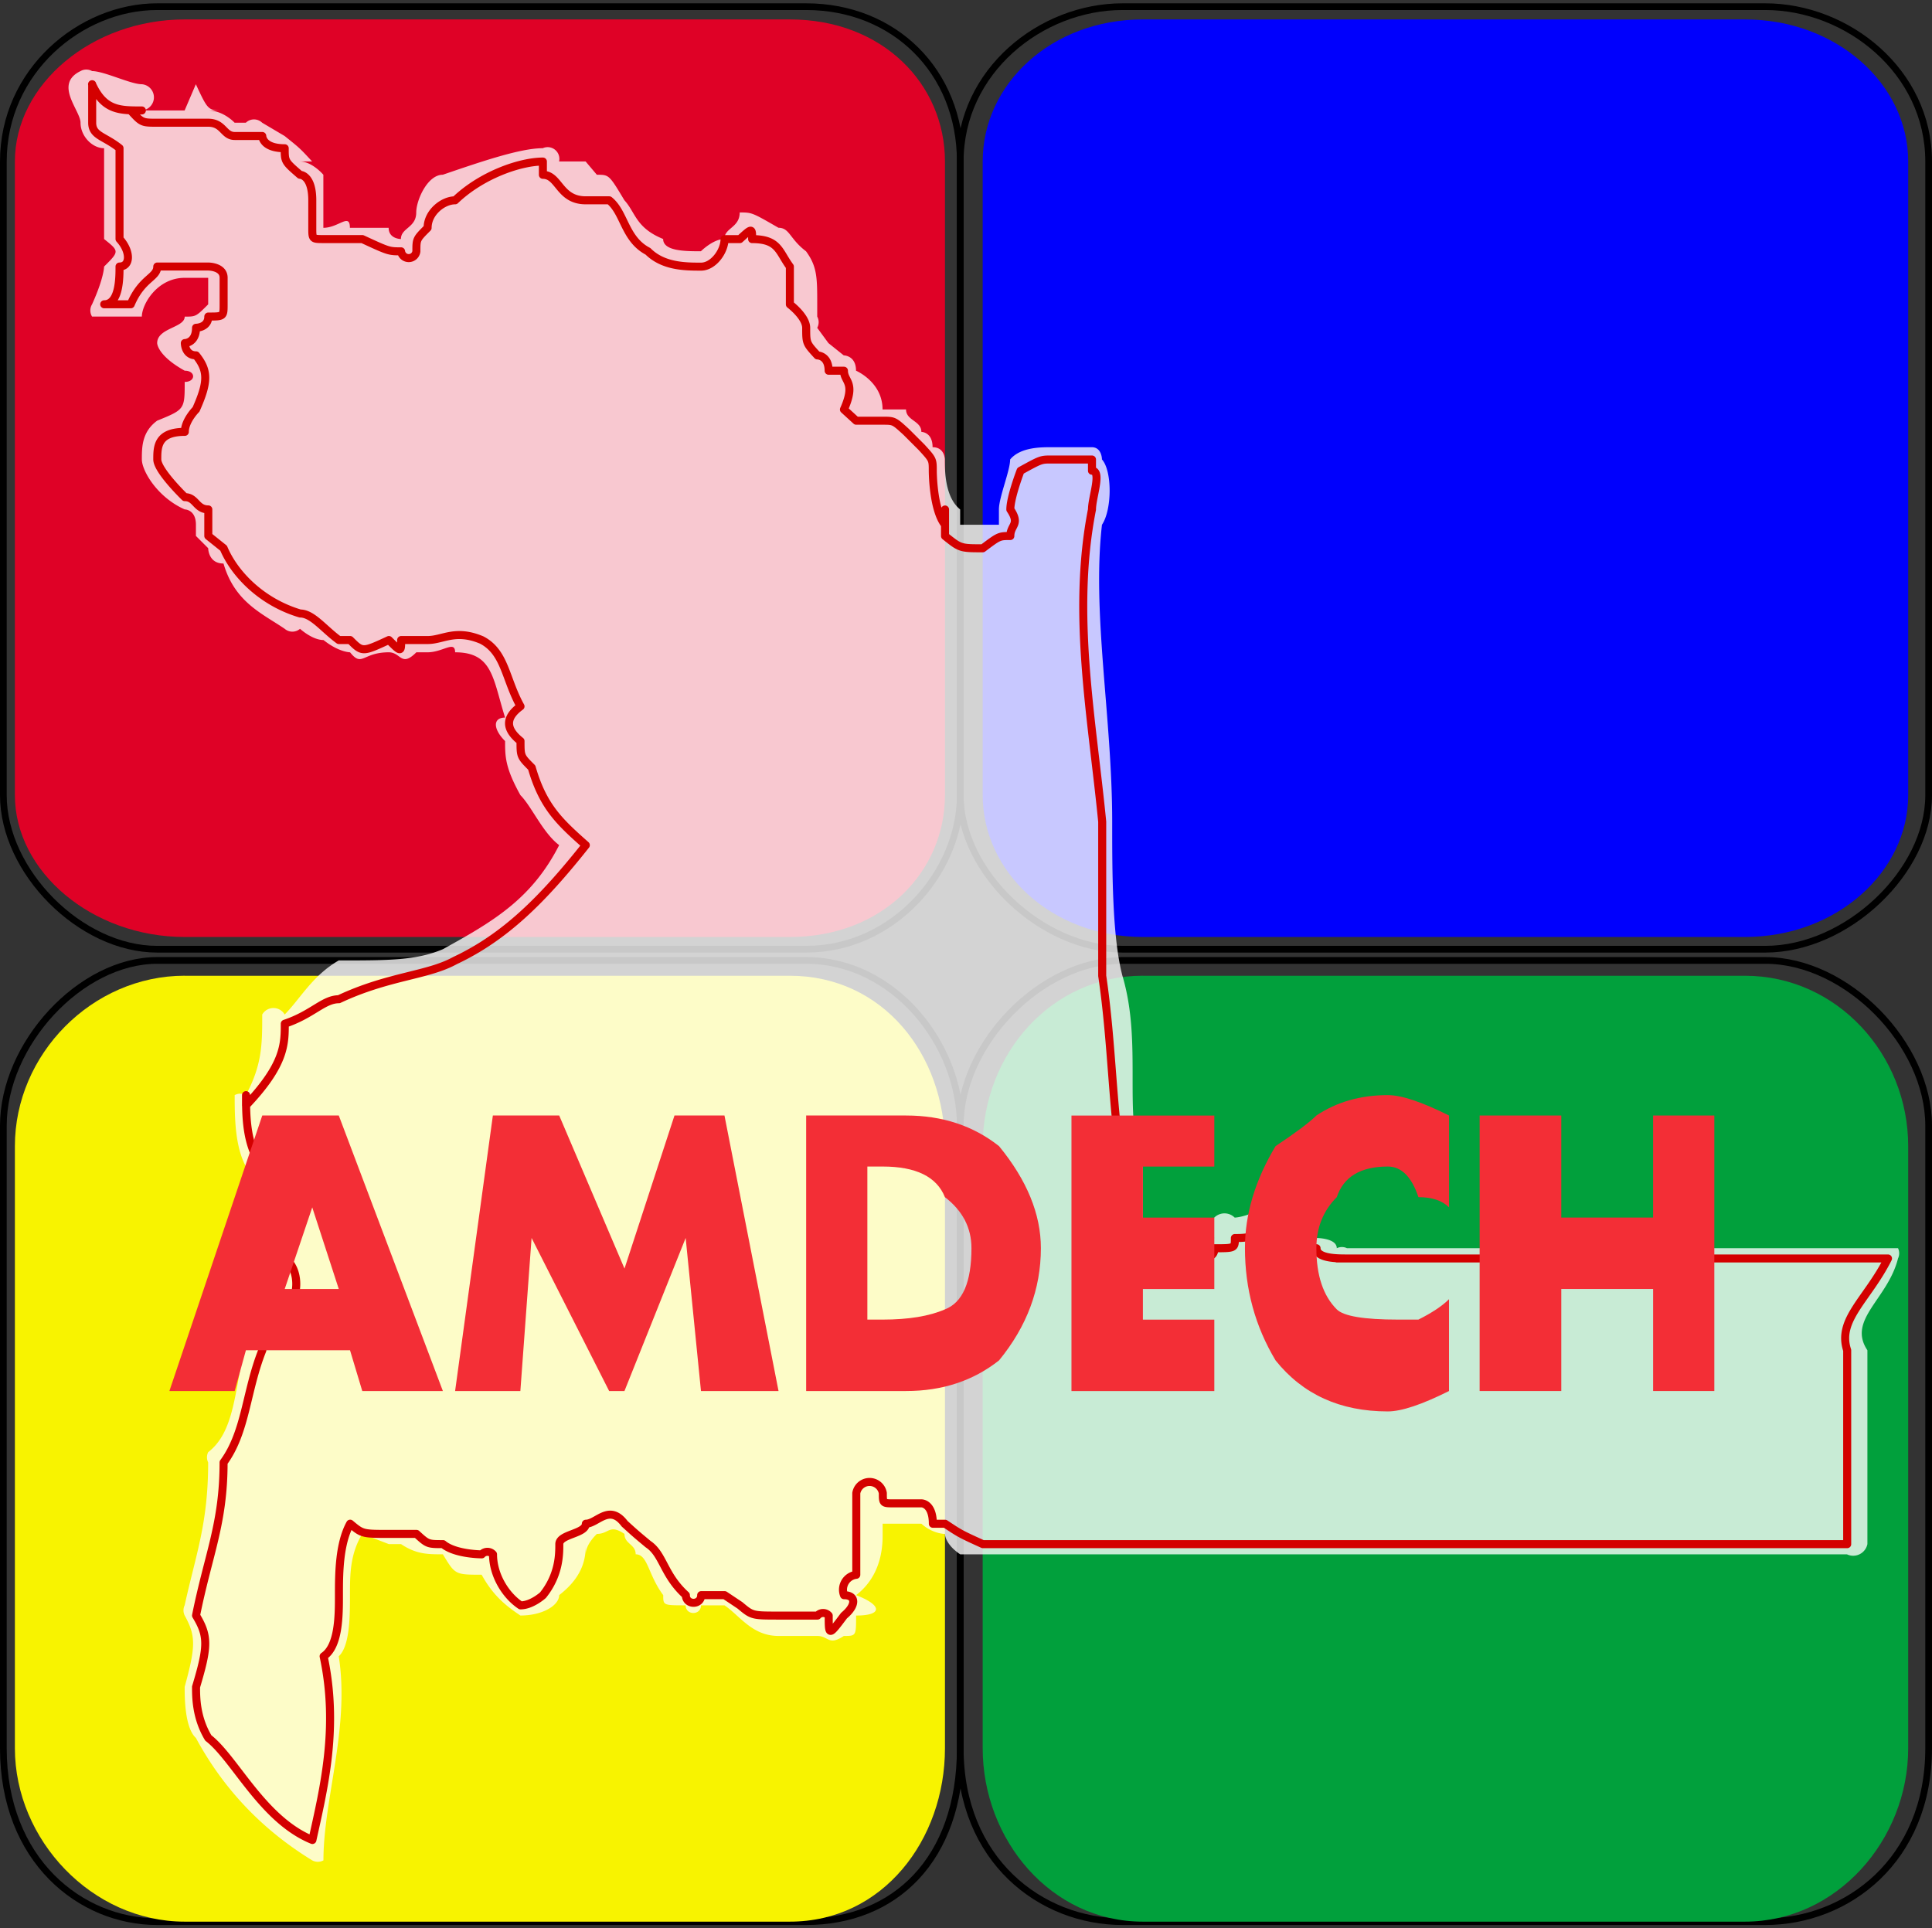 <?xml version="1.0" encoding="UTF-8" standalone="no"?>
<!-- Created with Inkscape (http://www.inkscape.org/) -->

<svg
   xmlns:dc="http://purl.org/dc/elements/1.1/"
   xmlns:cc="http://creativecommons.org/ns#"
   xmlns:rdf="http://www.w3.org/1999/02/22-rdf-syntax-ns#"
   xmlns:svg="http://www.w3.org/2000/svg"
   xmlns="http://www.w3.org/2000/svg"
   xmlns:sodipodi="http://sodipodi.sourceforge.net/DTD/sodipodi-0.dtd"
   xmlns:inkscape="http://www.inkscape.org/namespaces/inkscape"
   width="50.093mm"
   height="50mm"
   viewBox="0 0 50.093 50"
   version="1.1"
   id="svg2009"
   inkscape:version="0.92.4 (5da689c313, 2019-01-14)"
   sodipodi:docname="agamdech.svg">
  <rect x="0" y="0" width="50.093" height="50" fill="#333333" stroke="none"/>
  <defs
     id="defs2003" />
  <sodipodi:namedview
     id="base"
     pagecolor="#ffffff"
     bordercolor="#666666"
     borderopacity="1.0"
     inkscape:pageopacity="0.0"
     inkscape:pageshadow="2"
     inkscape:zoom="2.1053581"
     inkscape:cx="-101.84816"
     inkscape:cy="113.21227"
     inkscape:document-units="mm"
     inkscape:current-layer="layer1"
     showgrid="false"
     fit-margin-top="0"
     fit-margin-left="0"
     fit-margin-right="0"
     fit-margin-bottom="0"
     inkscape:window-width="1920"
     inkscape:window-height="971"
     inkscape:window-x="0"
     inkscape:window-y="31"
     inkscape:window-maximized="1" />
  <g
     inkscape:label="Layer 1"
     inkscape:groupmode="layer"
     id="layer1"
     transform="translate(-250.12,-33.789)">
    <path
       inkscape:connector-curvature="0"
       id="path1911"
       d="m 254.195,33.962 h 16.828 c 2.275,0 3.995,1.67 3.995,4.014 v 16.431 c 0,1.984 -1.72,3.995 -3.995,3.995 h -16.828 c -1.987,0 -3.988,-2.011 -3.988,-3.995 V 37.976 c 0,-2.344 2.001,-4.014 3.988,-4.014 z"
       style="opacity:1;fill:none;fill-opacity:1;stroke:#000000;stroke-width:0.174;stroke-linecap:round;stroke-linejoin:round;stroke-miterlimit:4;stroke-dasharray:none;stroke-dashoffset:0;stroke-opacity:1" />
    <path
       inkscape:connector-curvature="0"
       id="path1913"
       d="m 254.909,34.293 h 15.69 c 2.408,0 4.022,1.68 4.022,3.683 v 16.431 c 0,1.984 -1.614,3.678 -4.022,3.678 h -15.69 c -2.402,0 -4.403,-1.693 -4.403,-3.678 V 37.976 c 0,-2.003 2,-3.683 4.403,-3.683 z"
       style="opacity:1;fill:#df0126;fill-opacity:1;stroke:none;stroke-width:0.178;stroke-linecap:round;stroke-linejoin:round;stroke-miterlimit:4;stroke-dasharray:none;stroke-dashoffset:0;stroke-opacity:1" />
    <path
       inkscape:connector-curvature="0"
       id="path1915"
       d="m 254.195,58.693 h 16.828 c 2.275,0 3.995,2.17 3.995,4.286 v 16.14 c 0,2.91 -1.72,4.498 -3.995,4.498 h -16.828 c -1.987,0 -3.988,-1.587 -3.988,-4.498 V 62.979 c 0,-2.117 2.001,-4.286 3.988,-4.286 z"
       style="opacity:1;fill:none;fill-opacity:1;stroke:#000000;stroke-width:0.174;stroke-linecap:round;stroke-linejoin:round;stroke-miterlimit:4;stroke-dasharray:none;stroke-dashoffset:0;stroke-opacity:1" />
    <path
       inkscape:connector-curvature="0"
       id="path1917"
       d="m 254.909,59.09 h 15.69 c 2.408,0 4.022,2.037 4.022,4.419 v 15.61 c 0,2.381 -1.614,4.498 -4.022,4.498 h -15.69 c -2.402,0 -4.403,-2.117 -4.403,-4.498 V 63.508 c 0,-2.381 2,-4.419 4.403,-4.419 z"
       style="opacity:1;fill:#f8f300;fill-opacity:1;stroke:none;stroke-width:0.178;stroke-linecap:round;stroke-linejoin:round;stroke-miterlimit:4;stroke-dasharray:none;stroke-dashoffset:0;stroke-opacity:1" />
    <path
       inkscape:connector-curvature="0"
       id="path1919"
       d="m 279.224,33.962 h 16.669 c 2.117,0 4.233,1.67 4.233,4.014 v 16.431 c 0,1.984 -2.117,3.995 -4.233,3.995 h -16.669 c -2.117,0 -4.207,-2.011 -4.207,-3.995 V 37.976 c 0,-2.344 2.09,-4.014 4.207,-4.014 z"
       style="opacity:1;fill:none;fill-opacity:1;stroke:#000000;stroke-width:0.174;stroke-linecap:round;stroke-linejoin:round;stroke-miterlimit:4;stroke-dasharray:none;stroke-dashoffset:0;stroke-opacity:1" />
    <path
       inkscape:connector-curvature="0"
       id="path1921"
       d="m 279.753,34.293 h 15.61 c 2.381,0 4.233,1.68 4.233,3.683 v 16.431 c 0,1.984 -1.852,3.678 -4.233,3.678 h -15.61 c -2.381,0 -4.154,-1.693 -4.154,-3.678 V 37.976 c 0,-2.003 1.773,-3.683 4.154,-3.683 z"
       style="opacity:1;fill:#0000fd;fill-opacity:1;stroke:none;stroke-width:0.178;stroke-linecap:round;stroke-linejoin:round;stroke-miterlimit:4;stroke-dasharray:none;stroke-dashoffset:0;stroke-opacity:1" />
    <path
       inkscape:connector-curvature="0"
       id="path1923"
       d="m 279.224,58.693 h 16.669 c 2.117,0 4.233,2.17 4.233,4.286 v 16.14 c 0,2.91 -2.117,4.498 -4.233,4.498 h -16.669 c -2.117,0 -4.207,-1.587 -4.207,-4.498 V 62.979 c 0,-2.117 2.09,-4.286 4.207,-4.286 z"
       style="opacity:1;fill:none;fill-opacity:1;stroke:#000000;stroke-width:0.174;stroke-linecap:round;stroke-linejoin:round;stroke-miterlimit:4;stroke-dasharray:none;stroke-dashoffset:0;stroke-opacity:1" />
    <path
       inkscape:connector-curvature="0"
       id="path1925"
       d="m 279.753,59.09 h 15.61 c 2.381,0 4.233,2.037 4.233,4.419 v 15.61 c 0,2.381 -1.852,4.498 -4.233,4.498 h -15.61 c -2.381,0 -4.154,-2.117 -4.154,-4.498 V 63.508 c 0,-2.381 1.773,-4.419 4.154,-4.419 z"
       style="opacity:1;fill:#01a03c;fill-opacity:1;stroke:none;stroke-width:0.178;stroke-linecap:round;stroke-linejoin:round;stroke-miterlimit:4;stroke-dasharray:none;stroke-dashoffset:0;stroke-opacity:1" />
    <path
       id="path1927"
       d="m 252.507,35.632 a 0.304,0.304 0 0 0 -0.299,0 c -0.701,0.341 0,1.021 0,1.339 0,0.344 0.299,0.661 0.611,0.661 0,0.688 0,1.667 0,2.355 0.397,0.318 0.397,0.318 0,0.714 0,0 0,0.291 -0.312,0.979 a 0.304,0.304 0 0 0 0,0.318 c 0.312,0 0.312,0 0.709,0 0.291,0 0.291,0 0.582,0 0,-0.318 0.397,-1.005 1.111,-1.005 0,0 0.291,0 0.609,0 0,0 0,0 0,0 0,0 0,0 0,0.688 0,0 0,0 0,0 -0.318,0.318 -0.318,0.318 -0.609,0.318 0,0.291 -0.714,0.291 -0.714,0.688 0,0 0,0.318 0.714,0.714 v 0 c 0.291,0 0.291,0.291 0,0.291 0,0.714 0,0.714 -0.714,1.005 v 0 c -0.397,0.291 -0.397,0.688 -0.397,1.005 0,0.291 0.397,0.979 1.111,1.296 0,0 0.291,0 0.291,0.397 0,0 0,0 0,0.291 0,0 0,0 0.318,0.318 0,0 0,0.397 0.397,0.397 v 0 c 0.291,1.005 1.005,1.296 1.587,1.693 a 0.304,0.304 0 0 0 0.397,0 c 0,0 0.318,0.291 0.609,0.291 0.397,0.318 0.688,0.318 0.688,0.318 0.318,0.397 0.318,0 1.005,0 0.318,0 0.318,0.397 0.714,0 0,0 0.291,0 0.291,0 0.397,0 0.714,-0.318 0.714,0 0.979,0 0.979,0.688 1.296,1.693 -0.318,0 -0.318,0.291 0,0.609 0,0.397 0,0.688 0.397,1.402 0.291,0.291 0.582,0.979 1.005,1.296 -0.714,1.402 -1.72,1.984 -3.016,2.699 -0.688,0.291 -1.402,0.291 -2.699,0.291 -0.688,0.397 -1.005,1.005 -1.402,1.402 a 0.336,0.336 0 0 0 -0.582,0 c 0,0.767 0,1.296 -0.423,2.09 a 0.304,0.304 0 0 0 -0.291,0 c 0,0.529 0,1.323 0.291,1.852 0,1.058 0.423,1.852 0.423,2.381 0.582,0.265 0.582,1.058 0,1.058 0,0.265 0,0.529 -0.423,1.058 v 0 c -0.291,1.323 -0.291,2.381 -0.979,2.91 a 0.304,0.304 0 0 0 0,0.265 c 0,1.587 -0.318,2.381 -0.609,3.704 a 0.304,0.304 0 0 0 0,0.265 c 0.291,0.529 0.291,0.794 0,1.852 0,0.265 0,1.058 0.291,1.323 0.714,1.323 1.72,2.381 3.016,3.175 a 0.304,0.304 0 0 0 0.291,0 c 0,-1.587 0.688,-3.44 0.397,-5.292 v 0 c 0.291,-0.265 0.291,-1.058 0.291,-1.587 0,-0.529 0,-1.058 0.318,-1.587 0,0 0.688,0.265 0.688,0.265 0,0 0.318,0 0.318,0 0,0 0,0 0,0 0.397,0.265 0.688,0.265 1.085,0.265 0.318,0.529 0.318,0.529 1.005,0.529 0.291,0.529 0.609,0.794 1.005,1.058 0.582,0 1.005,-0.265 1.005,-0.529 0.688,-0.529 0.688,-1.058 0.688,-1.323 v 0.265 c 0,-0.265 0.291,-0.529 0.291,-0.529 0.318,0 0.318,-0.265 0.714,0 0,0.265 0.291,0.265 0.291,0.529 0.318,0 0.318,0.529 0.714,1.058 0,0.265 0,0.265 0.582,0.265 0,0.265 0.397,0.265 0.397,0 0.318,0 0.318,0 0.609,0 0,0 0,0 0,0 v 0 c 0.397,0.265 0.714,0.794 1.402,0.794 0.291,0 0.714,0 1.296,0 h -0.291 c 0.291,0 0.291,0.265 0.688,0 0.318,0 0.318,0 0.318,-0.529 0.688,0 0.688,-0.265 0,-0.529 0.688,-0.529 0.688,-1.323 0.688,-1.587 0,0 0,-0.265 0,-0.265 0,0 0,0 0,0 0.291,0 0.291,0 0.609,0 0,0 0,0 0.397,0 0,0 0,0 0,0 0.291,0.265 0.609,0.265 0.609,0.265 0,0 0,0.265 0.397,0.529 7.911,0 15.319,0 22.992,0 a 0.376,0.376 0 0 0 0.529,-0.265 c 0,-1.323 0,-3.44 0,-5.027 -0.529,-0.794 0.529,-1.323 0.794,-2.381 a 0.304,0.304 0 0 0 0,-0.265 c -5.027,0 -9.79,0 -14.287,0 a 0.304,0.304 0 0 0 -0.265,0 c 0,0 0,0 0,0 0,-0.265 -0.529,-0.265 -0.529,-0.265 0,-0.529 0,-0.794 -0.265,-0.794 0,-0.265 -0.265,-0.265 -0.265,-0.265 a 0.304,0.304 0 0 0 -0.529,0 c 0,0.265 -0.265,0.265 -0.265,0.265 -0.529,0.265 -0.794,0.265 -0.794,0.265 a 0.374,0.374 0 0 0 -0.529,0.529 c 0,0 0,0 0,0 0,0 0,0 -0.265,0 -0.265,0 -0.529,0 -1.323,0 v 0 c 0,0 0,0 0,0 -0.265,0 -0.265,-0.529 -0.265,-0.529 0,-0.265 0,-0.529 0,-1.323 v 0 c -0.529,-1.323 0,-3.175 -0.529,-4.948 -0.265,-1.005 -0.265,-2.699 -0.265,-3.995 0,-2.699 -0.529,-5.397 -0.265,-7.699 v 0 c 0.265,-0.397 0.265,-1.402 0,-1.693 0,0 0,-0.318 -0.265,-0.318 0,0 -0.529,0 -1.058,0 -0.265,0 -0.794,0 -1.058,0.318 0,0.291 -0.291,0.979 -0.291,1.296 0,0 0,0.397 0,0.397 0,0 -0.423,0 -0.423,0 0,0 -0.582,0 -0.582,0 0,0 0,0 0,-0.397 -0.397,-0.318 -0.397,-1.005 -0.397,-1.296 0,0 0,-0.318 -0.318,-0.318 0,-0.397 -0.291,-0.397 -0.291,-0.397 0,-0.291 -0.397,-0.291 -0.397,-0.582 -0.318,0 -0.318,0 -0.318,0 -0.291,0 -0.291,0 -0.291,0 0,0 0,0 0,0 v 0 c 0,-0.714 -0.688,-1.005 -0.688,-1.005 0,-0.397 -0.318,-0.397 -0.318,-0.397 -0.397,-0.318 -0.397,-0.318 -0.397,-0.318 -0.291,-0.397 -0.291,-0.397 -0.291,-0.397 a 0.304,0.304 0 0 0 0,-0.291 c 0,0 0,-0.318 0,-0.318 0,-0.688 0,-0.979 -0.291,-1.376 -0.423,-0.318 -0.423,-0.609 -0.714,-0.609 -0.688,-0.397 -0.688,-0.397 -1.005,-0.397 0,0.397 -0.397,0.397 -0.397,0.688 v 0 c -0.291,0 -0.609,0.318 -0.609,0.318 -0.397,0 -0.979,0 -0.979,-0.318 -0.714,-0.291 -0.714,-0.688 -1.005,-1.005 v 0 c -0.397,-0.661 -0.397,-0.661 -0.714,-0.661 0,0 -0.291,-0.344 -0.291,-0.344 0,0 -0.688,0 -0.688,0 0,0 0,0 0,0 a 0.304,0.304 0 0 0 -0.423,-0.344 c -0.582,0 -1.587,0.344 -2.593,0.688 0,0 0,0 0,0 -0.397,0 -0.688,0.661 -0.688,0.979 0,0.397 -0.397,0.397 -0.397,0.688 0,0 -0.318,0 -0.318,-0.291 -0.688,0 -0.688,0 -1.005,0 0,-0.397 -0.291,0 -0.688,0 v 0 c 0,0 0,0 0,0 0,0 0,0 0,0 0,0 0,-0.397 0,-0.397 0,0 0,-0.318 0,-0.979 0,0 -0.291,-0.344 -0.609,-0.344 h 0.318 c -0.318,-0.344 -0.318,-0.344 -0.714,-0.661 0,0 0,0 -0.582,-0.344 a 0.304,0.304 0 0 0 -0.423,0 c 0,0 0,0 -0.291,0 0,0 -0.291,-0.318 -0.688,-0.318 h 0.397 c -0.397,0 -0.397,0 -0.714,-0.68 0,0 -0.291,0.68 -0.291,0.68 -0.714,0 -0.714,0 -0.714,0 0,0 0,0 -0.397,0 a 0.341,0.341 0 0 0 0,-0.68 c -0.291,0 -0.979,-0.341 -1.291,-0.341 z"
       style="color:#000000;font-style:normal;font-variant:normal;font-weight:normal;font-stretch:normal;font-size:medium;line-height:normal;font-family:sans-serif;font-variant-ligatures:normal;font-variant-position:normal;font-variant-caps:normal;font-variant-numeric:normal;font-variant-alternates:normal;font-feature-settings:normal;text-indent:0;text-align:start;text-decoration:none;text-decoration-line:none;text-decoration-style:solid;text-decoration-color:#000000;letter-spacing:normal;word-spacing:normal;text-transform:none;writing-mode:lr-tb;direction:ltr;text-orientation:mixed;dominant-baseline:auto;baseline-shift:baseline;text-anchor:start;white-space:normal;shape-padding:0;clip-rule:nonzero;display:inline;overflow:visible;visibility:visible;opacity:1;isolation:auto;mix-blend-mode:normal;color-interpolation:sRGB;color-interpolation-filters:linearRGB;solid-color:#000000;solid-opacity:1;vector-effect:none;fill:#ffffff;fill-opacity:0.784;fill-rule:nonzero;stroke:none;stroke-width:0.613;stroke-linecap:round;stroke-linejoin:round;stroke-miterlimit:4;stroke-dasharray:none;stroke-dashoffset:0;stroke-opacity:1;color-rendering:auto;image-rendering:auto;shape-rendering:auto;text-rendering:auto;enable-background:accumulate"
       inkscape:connector-curvature="0" />
    <path
       id="path1929"
       d="m 252.507,35.973 c 0.312,0.68 0.709,0.68 1.291,0.68 h -0.291 c 0.291,0.318 0.291,0.318 0.688,0.318 0,0 0,0 0.714,0 0,0 0.291,0 0.291,0 0,0 0.318,0 0.318,0 0.397,0 0.397,0.344 0.688,0.344 0,0 0.291,0 0.714,0 0,0 0,0.318 0.582,0.318 0,0.344 0,0.344 0.397,0.688 0,0 0.318,0 0.318,0.661 0,0 0,0.318 0,0.318 0,0.397 0,0.397 0,0.397 0,0.291 0,0.291 0.291,0.291 0,0 0,0 0.397,0 0,0 0,0 0.291,0 0,0 0.318,0 0.318,0 0.688,0.318 0.688,0.318 1.005,0.318 a 0.2,0.2 0 0 0 0.397,0 c 0,-0.318 0,-0.318 0.291,-0.609 0,-0.397 0.397,-0.714 0.714,-0.714 0.688,-0.661 1.693,-1.005 2.275,-1.005 0,0.344 0,0.344 0,0.344 0.423,0 0.423,0.661 1.111,0.661 0,0 0.291,0 0.291,0 0,0 0.318,0 0.318,0 0.397,0.318 0.397,1.005 1.005,1.323 0.397,0.397 0.979,0.397 1.376,0.397 0.318,0 0.609,-0.397 0.609,-0.714 0.397,0 0.397,0 0.397,0 0.318,-0.291 0.318,-0.291 0.318,0 0.688,0 0.688,0.318 0.979,0.714 0,0 0,0.291 0,0.979 0,0 0.423,0.318 0.423,0.609 0,0 0,0 0,0 0,0.397 0,0.397 0.291,0.714 0,0 0.291,0 0.291,0.397 0,0 0.397,0 0.397,0 0,0.291 0.318,0.291 0,1.005 0,0 0.318,0.291 0.318,0.291 0.688,0 0.688,0 0.688,0 0.291,0 0.291,0 0.609,0.291 0,0 0,0 0,0 0.397,0.397 0.397,0.397 0.397,0.397 0.291,0.318 0.291,0.318 0.291,0.609 0,0 0,1.005 0.318,1.402 v -0.397 c 0,0.397 0,0.688 0,0.688 0.397,0.318 0.397,0.318 0.979,0.318 0.423,-0.318 0.423,-0.318 0.714,-0.318 0,-0.291 0.265,-0.291 0,-0.688 v 0 c 0,-0.318 0.265,-1.005 0.265,-1.005 0.529,-0.291 0.529,-0.291 0.794,-0.291 0.529,0 1.058,0 1.058,0 0,0 0,0 0,0.291 0.265,0 0,0.688 0,1.005 -0.529,2.699 0,5.397 0.265,8.096 0,1.296 0,2.99 0,3.995 0.265,1.773 0.265,3.625 0.529,4.948 0,0.794 0,1.058 0,1.323 0,0.529 0,0.529 0.529,0.794 0,0 0,0 0.265,0 0.794,0 1.058,0 1.323,0 0,0.265 0.265,0.265 0.265,0 0.529,0 0.529,0 0.529,-0.265 v 0 c 0.265,0 0.794,0 0.794,-0.529 0.265,0 0.265,0 0.794,-0.265 0,0 0,0 0.265,0 0,0.265 0,0.265 0,0.794 0,0 0,0.265 0.265,0.265 0,0.265 0.529,0.265 0.794,0.265 h -0.265 c 4.763,0 9.525,0 14.287,0 -0.529,1.058 -1.323,1.587 -1.058,2.381 v 0 c 0,1.587 0,3.704 0,5.027 -7.673,0 -15.081,0 -22.41,0 -0.582,-0.265 -0.582,-0.265 -0.979,-0.529 0,0 -0.318,0 -0.318,0 v 0 c 0,-0.529 -0.291,-0.529 -0.291,-0.529 -0.397,0 -0.397,0 -0.397,0 -0.318,0 -0.318,0 -0.318,0 -0.291,0 -0.291,0 -0.291,-0.265 a 0.349,0.349 0 0 0 -0.688,0 c 0,0.265 0,1.058 0,1.323 0,0.265 0,0.794 0,0.794 a 0.389,0.389 0 0 0 -0.318,0.529 c 0.318,0 0.318,0.265 0,0.529 0,0 0,0 0,0 -0.397,0.529 -0.397,0.529 -0.397,0 a 0.191,0.191 0 0 0 -0.291,0 c -0.291,0 -0.714,0 -1.005,0 -0.688,0 -0.688,0 -1.005,-0.265 -0.397,-0.265 -0.397,-0.265 -0.397,-0.265 -0.291,0 -0.291,0 -0.609,0 0,0.265 -0.397,0.265 -0.397,0 0,0 0,0 0,0 -0.582,-0.529 -0.582,-1.058 -0.979,-1.323 -0.318,-0.265 -0.318,-0.265 -0.609,-0.529 -0.397,-0.529 -0.714,0 -1.005,0 0,0.265 -0.688,0.265 -0.688,0.529 0,0.265 0,0.794 -0.423,1.323 0,0 -0.291,0.265 -0.582,0.265 -0.397,-0.265 -0.714,-0.794 -0.714,-1.323 a 0.194,0.194 0 0 0 -0.291,0 c 0,0 -0.688,0 -1.005,-0.265 -0.397,0 -0.397,0 -0.688,-0.265 v 0 c 0,0 0,0 -0.397,0 0,0 -0.318,0 -0.318,0 -0.688,0 -0.688,0 -1.005,-0.265 -0.291,0.529 -0.291,1.323 -0.291,1.852 0,0.529 0,1.323 -0.397,1.587 0.397,1.852 0,3.44 -0.291,4.763 -1.296,-0.529 -2.011,-2.117 -2.699,-2.646 -0.318,-0.529 -0.318,-1.058 -0.318,-1.323 0.318,-1.058 0.318,-1.323 0,-1.852 0.318,-1.587 0.714,-2.381 0.714,-3.969 0.582,-0.794 0.582,-1.852 1.005,-2.91 0,-0.265 0.582,-0.794 0.582,-1.058 0.397,-0.265 0.397,-1.058 0,-1.323 v 0 c 0,-0.529 -0.582,-1.323 -0.582,-2.381 -0.423,-0.529 -0.423,-1.323 -0.423,-1.852 v 0.265 c 1.005,-1.058 1.005,-1.587 1.005,-2.117 0.714,-0.238 1.005,-0.635 1.402,-0.635 1.296,-0.609 2.302,-0.609 3.016,-1.005 1.296,-0.609 2.275,-1.587 3.387,-2.99 -0.688,-0.609 -1.111,-1.005 -1.402,-2.011 -0.291,-0.291 -0.291,-0.291 -0.291,-0.688 -0.397,-0.318 -0.397,-0.609 0,-0.9 -0.397,-0.714 -0.397,-1.402 -1.005,-1.72 -0.688,-0.291 -1.005,0 -1.402,0 -0.291,0 -0.291,0 -0.688,0 0,0.318 0,0.318 -0.318,0 -0.688,0.318 -0.688,0.318 -1.005,0 0,0 0,0 -0.291,0 -0.397,-0.291 -0.688,-0.688 -1.005,-0.688 -0.979,-0.291 -1.693,-1.005 -1.984,-1.693 0,0 0,0 -0.397,-0.318 0,0 0,0 0,-0.291 0,0 0,0 0,-0.397 -0.318,0 -0.318,-0.318 -0.609,-0.318 v 0 c 0,0 -0.714,-0.688 -0.714,-0.979 0,-0.318 0,-0.714 0.714,-0.714 0,-0.291 0.291,-0.582 0.291,-0.582 0.318,-0.714 0.318,-1.005 0,-1.402 -0.291,0 -0.291,-0.318 -0.291,-0.318 0,0 0.291,0 0.291,-0.397 0,0 0.318,0 0.318,-0.291 0.397,0 0.397,0 0.397,-0.318 0,-0.688 0,-0.688 0,-0.688 0,-0.291 -0.397,-0.291 -0.397,-0.291 -0.318,0 -0.609,0 -1.323,0 0,0.291 -0.397,0.291 -0.688,0.979 0,0 -0.291,0 -0.291,0 0,0 -0.397,0 -0.397,0 0.397,0 0.397,-0.688 0.397,-0.979 0.291,0 0.291,-0.397 0,-0.714 v 0 c 0,-0.688 0,-1.667 0,-2.355 -0.397,-0.318 -0.709,-0.318 -0.709,-0.661 0,-0.318 0,-0.318 0,-0.997 z"
       style="color:#000000;font-style:normal;font-variant:normal;font-weight:normal;font-stretch:normal;font-size:medium;line-height:normal;font-family:sans-serif;font-variant-ligatures:normal;font-variant-position:normal;font-variant-caps:normal;font-variant-numeric:normal;font-variant-alternates:normal;font-feature-settings:normal;text-indent:0;text-align:start;text-decoration:none;text-decoration-line:none;text-decoration-style:solid;text-decoration-color:#000000;letter-spacing:normal;word-spacing:normal;text-transform:none;writing-mode:lr-tb;direction:ltr;text-orientation:mixed;dominant-baseline:auto;baseline-shift:baseline;text-anchor:start;white-space:normal;shape-padding:0;clip-rule:nonzero;display:inline;overflow:visible;visibility:visible;opacity:1;isolation:auto;mix-blend-mode:normal;color-interpolation:sRGB;color-interpolation-filters:linearRGB;solid-color:#000000;solid-opacity:1;vector-effect:none;fill:none;fill-opacity:1;fill-rule:nonzero;stroke:#d40000;stroke-width:0.208;stroke-linecap:round;stroke-linejoin:round;stroke-miterlimit:4;stroke-dasharray:none;stroke-dashoffset:0;stroke-opacity:1;color-rendering:auto;image-rendering:auto;shape-rendering:auto;text-rendering:auto;enable-background:accumulate"
       inkscape:connector-curvature="0" />
    <path
       d="m 259.195,68.8 h -2.699 l -0.291,1.058 h -1.693 l 2.408,-7.144 h 1.984 l 2.699,7.144 h -2.09 z m -0.291,-1.587 -0.688,-2.117 v 0 l -0.714,2.117 z"
       style="font-style:normal;font-variant:normal;font-weight:bold;font-stretch:normal;font-size:2.471px;line-height:1.25;font-family:'Futura LT';-inkscape-font-specification:'Futura LT, Bold';font-variant-ligatures:normal;font-variant-caps:normal;font-variant-numeric:normal;font-feature-settings:normal;text-align:start;letter-spacing:0px;word-spacing:0px;writing-mode:lr-tb;text-anchor:start;fill:#f32e36;fill-opacity:1;stroke:none;stroke-width:0.71"
       id="path1931"
       inkscape:connector-curvature="0" />
    <path
       d="m 261.92,69.858 0.979,-7.144 h 1.72 l 1.693,3.969 1.296,-3.969 h 1.296 l 1.402,7.144 h -2.011 l -0.397,-3.969 v 0 l -1.587,3.969 h -0.397 l -2.011,-3.969 v 0 l -0.291,3.969 z"
       style="font-style:normal;font-variant:normal;font-weight:bold;font-stretch:normal;font-size:2.471px;line-height:1.25;font-family:'Futura LT';-inkscape-font-specification:'Futura LT, Bold';font-variant-ligatures:normal;font-variant-caps:normal;font-variant-numeric:normal;font-feature-settings:normal;text-align:start;letter-spacing:0px;word-spacing:0px;writing-mode:lr-tb;text-anchor:start;fill:#f32e36;fill-opacity:1;stroke:none;stroke-width:0.71"
       id="path1933"
       inkscape:connector-curvature="0" />
    <path
       d="m 271.022,69.858 v -7.144 h 2.593 q 1.402,0 2.408,0.794 1.085,1.323 1.085,2.646 0,1.587 -1.085,2.91 -1.005,0.794 -2.408,0.794 z m 1.587,-5.821 v 3.969 h 0.397 q 1.005,0 1.614,-0.265 0.688,-0.265 0.688,-1.587 0,-0.794 -0.688,-1.323 -0.318,-0.794 -1.614,-0.794 z"
       style="font-style:normal;font-variant:normal;font-weight:bold;font-stretch:normal;font-size:2.471px;line-height:1.25;font-family:'Futura LT';-inkscape-font-specification:'Futura LT, Bold';font-variant-ligatures:normal;font-variant-caps:normal;font-variant-numeric:normal;font-feature-settings:normal;text-align:start;letter-spacing:0px;word-spacing:0px;writing-mode:lr-tb;text-anchor:start;fill:#f32e36;fill-opacity:1;stroke:none;stroke-width:0.71"
       id="path1935"
       inkscape:connector-curvature="0" />
    <path
       d="m 281.605,64.038 h -1.852 v 1.323 h 1.852 v 1.852 h -1.852 v 0.794 h 1.852 v 1.852 h -3.704 v -7.144 h 3.704 z"
       style="font-style:normal;font-variant:normal;font-weight:bold;font-stretch:normal;font-size:2.471px;line-height:1.25;font-family:'Futura LT';-inkscape-font-specification:'Futura LT, Bold';font-variant-ligatures:normal;font-variant-caps:normal;font-variant-numeric:normal;font-feature-settings:normal;text-align:start;letter-spacing:0px;word-spacing:0px;writing-mode:lr-tb;text-anchor:start;fill:#f32e36;fill-opacity:1;stroke:none;stroke-width:0.71"
       id="path1937"
       inkscape:connector-curvature="0" />
    <path
       d="m 287.691,62.715 v 2.381 q -0.265,-0.265 -0.794,-0.265 -0.265,-0.794 -0.794,-0.794 -1.058,0 -1.323,0.794 -0.529,0.529 -0.529,1.323 0,1.058 0.529,1.587 0.265,0.265 1.587,0.265 0.265,0 0.529,0 0.529,-0.265 0.794,-0.529 v 2.381 q -1.058,0.529 -1.587,0.529 -1.852,0 -2.91,-1.323 -0.794,-1.323 -0.794,-2.91 0,-1.323 0.794,-2.646 0.794,-0.529 1.058,-0.794 0.794,-0.529 1.852,-0.529 0.529,0 1.587,0.529 z"
       style="font-style:normal;font-variant:normal;font-weight:bold;font-stretch:normal;font-size:2.471px;line-height:1.25;font-family:'Futura LT';-inkscape-font-specification:'Futura LT, Bold';font-variant-ligatures:normal;font-variant-caps:normal;font-variant-numeric:normal;font-feature-settings:normal;text-align:start;letter-spacing:0px;word-spacing:0px;writing-mode:lr-tb;text-anchor:start;fill:#f32e36;fill-opacity:1;stroke:none;stroke-width:0.71"
       id="path1939"
       inkscape:connector-curvature="0" />
    <path
       d="m 290.601,65.36 h 2.381 v -2.646 h 1.587 v 7.144 h -1.587 v -2.646 h -2.381 v 2.646 h -2.117 v -7.144 h 2.117 z"
       style="font-style:normal;font-variant:normal;font-weight:bold;font-stretch:normal;font-size:2.471px;line-height:1.25;font-family:'Futura LT';-inkscape-font-specification:'Futura LT, Bold';font-variant-ligatures:normal;font-variant-caps:normal;font-variant-numeric:normal;font-feature-settings:normal;text-align:start;letter-spacing:0px;word-spacing:0px;writing-mode:lr-tb;text-anchor:start;fill:#f32e36;fill-opacity:1;stroke:none;stroke-width:0.71"
       id="path1941"
       inkscape:connector-curvature="0" />
  </g>
</svg>
